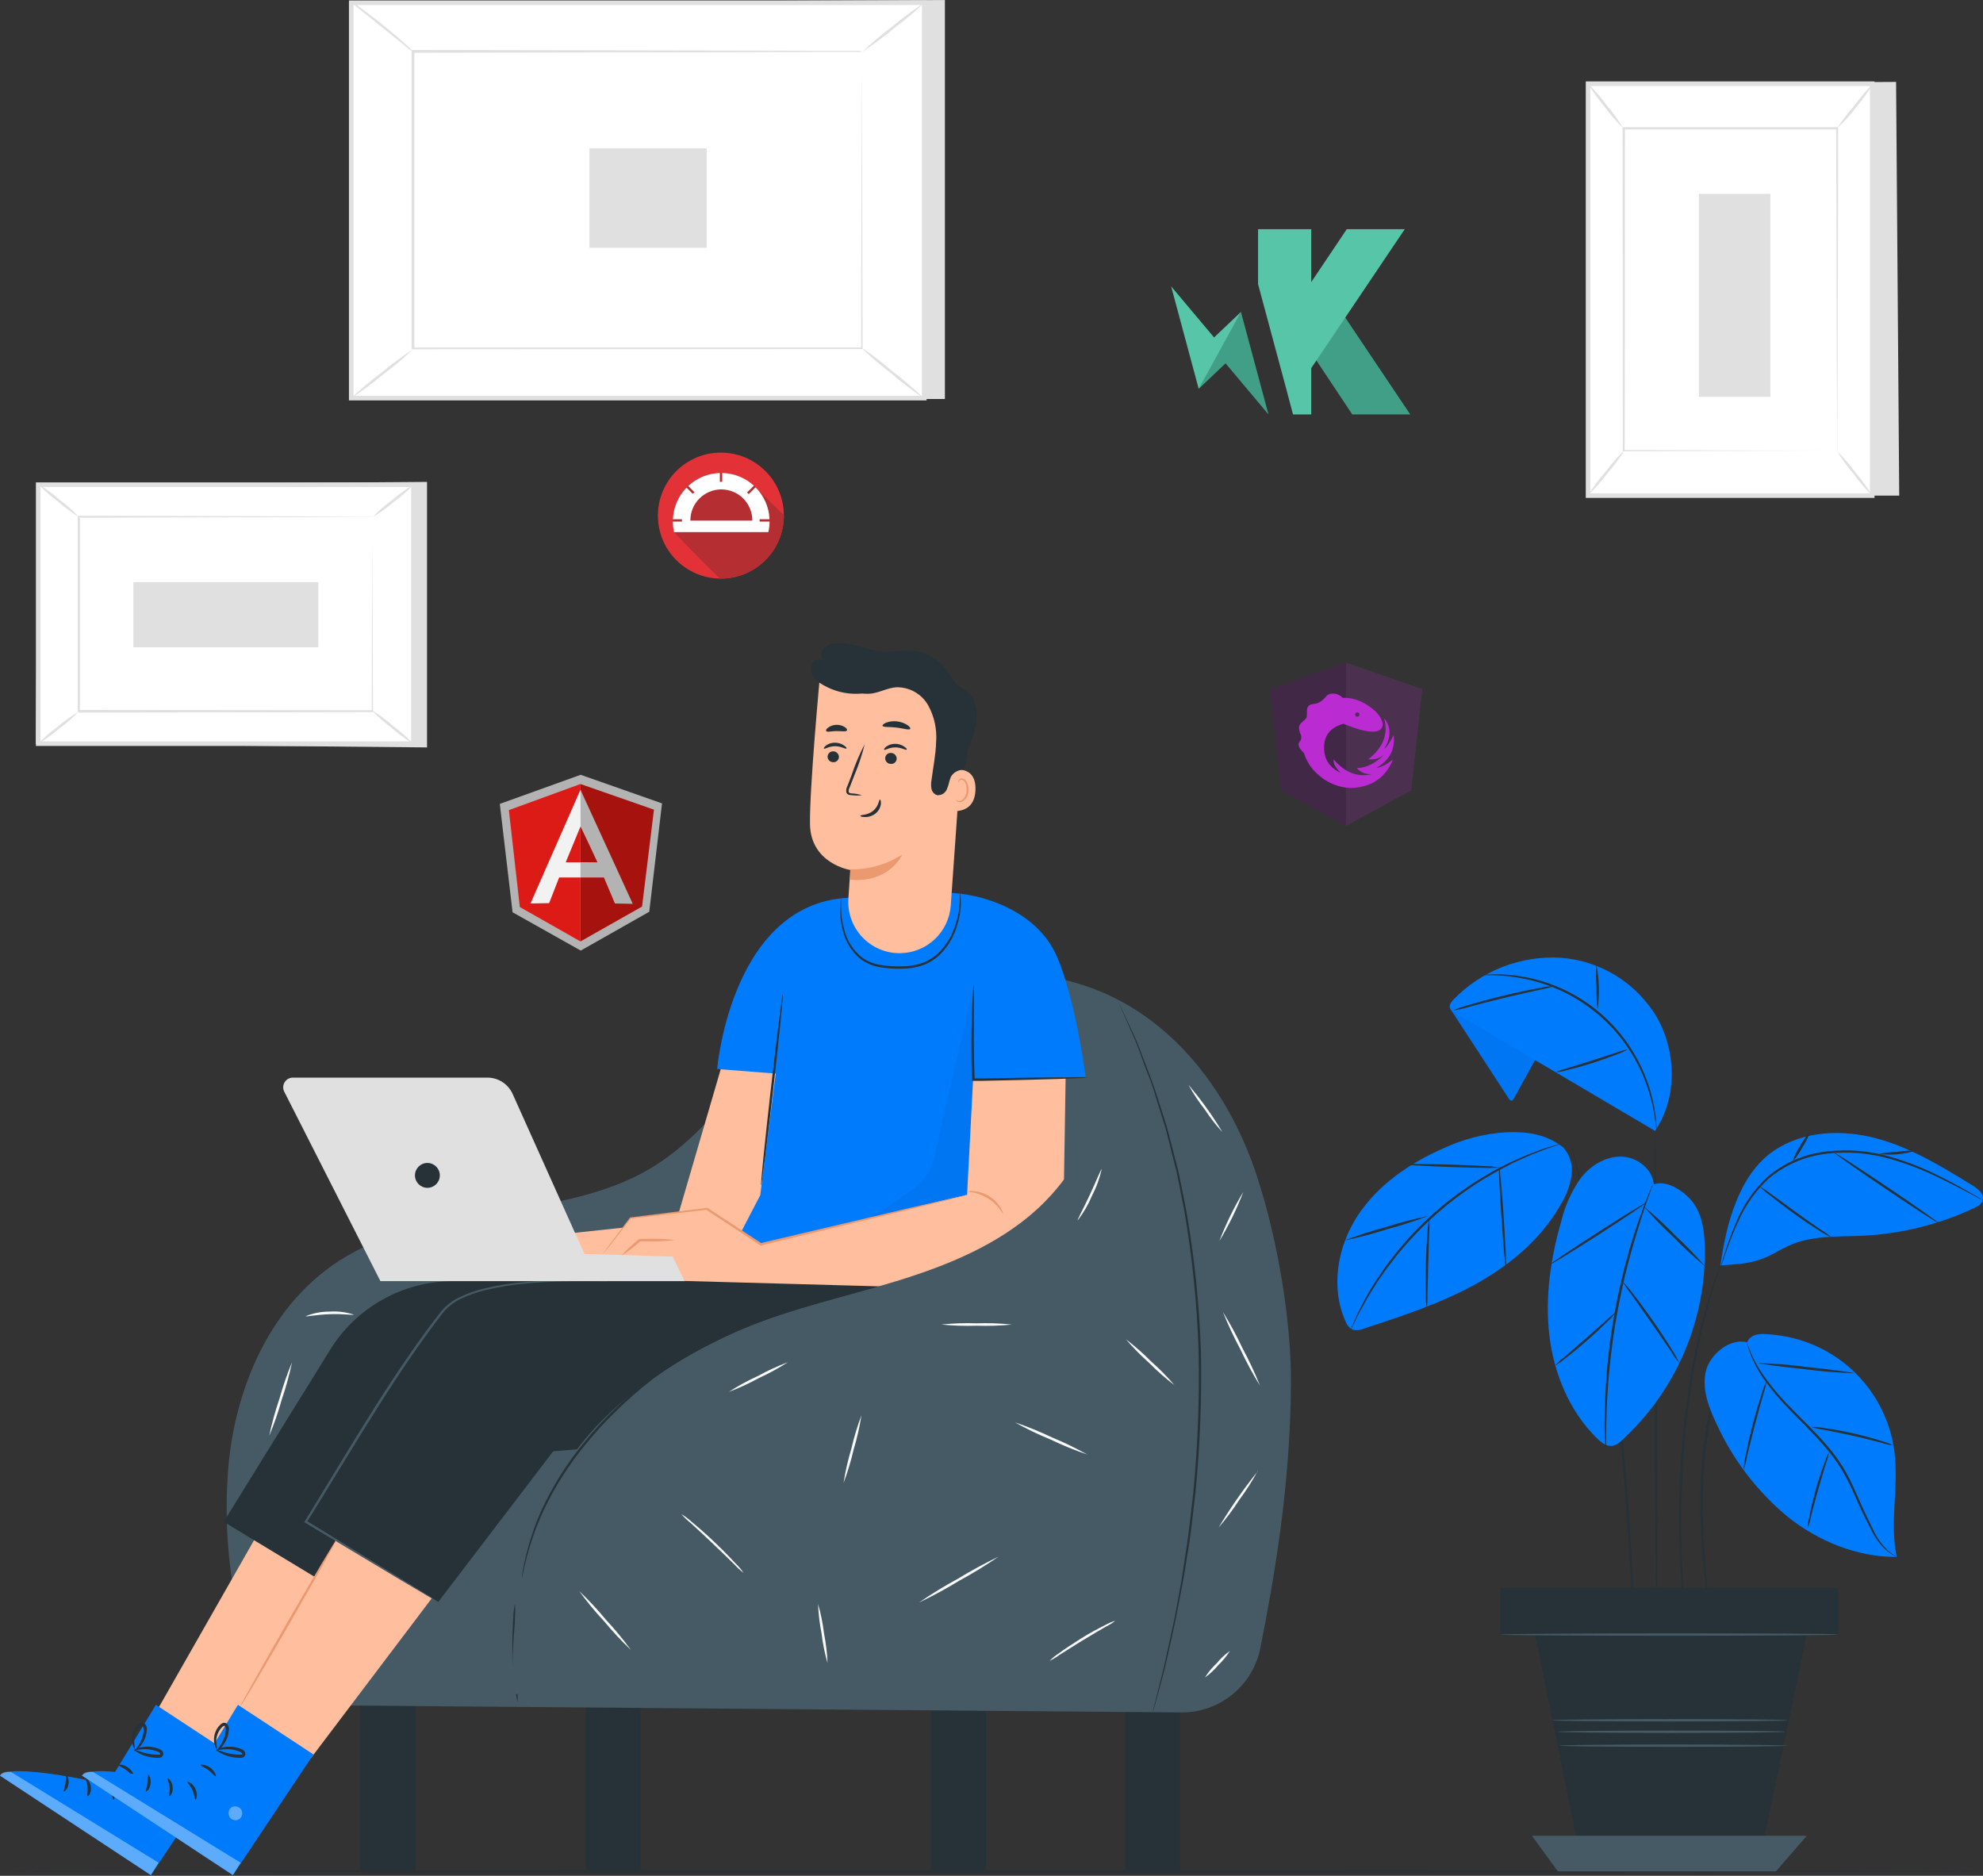 <svg width="425" height="402" viewBox="0 0 425 402" fill="none" xmlns="http://www.w3.org/2000/svg">
<rect x="0" y="0" width="425" height="402" fill="#333333" stroke="none"/>
<path d="M202.514 0V85.505H79.705L75.279 0.593L202.514 0Z" fill="#E0E0E0"/>
<path d="M75.279 0.603V85.327L198.088 85.327V0.603L75.279 0.603Z" fill="white"/>
<path d="M198.582 85.811H74.785V0.099H198.582V85.811ZM75.773 84.823H197.594V1.087H75.773V84.823Z" fill="#E0E0E0"/>
<path d="M184.781 11.124H88.577V74.796H184.781V11.124Z" fill="white"/>
<path d="M184.781 11.124H182.943H177.667L157.85 11.193L88.576 11.312L88.814 11.075C88.814 30.527 88.814 52.083 88.814 74.737L88.557 74.48H184.761L184.563 74.687C184.563 55.294 184.642 39.408 184.672 28.343C184.672 22.811 184.672 18.464 184.721 15.501C184.721 14.038 184.721 12.912 184.721 12.142C184.721 11.371 184.721 10.976 184.721 10.976C184.721 10.976 184.721 11.341 184.721 12.092C184.721 12.843 184.721 13.969 184.721 15.421C184.721 18.385 184.721 22.663 184.771 28.176C184.771 39.27 184.84 55.205 184.879 74.608V74.806H184.672L88.468 74.865H88.211V74.608C88.211 51.955 88.211 30.398 88.211 10.946V10.709H88.448L157.869 10.828L177.628 10.887H182.864H184.198L184.781 11.124Z" fill="#E0E0E0"/>
<path d="M75.279 0.356C76.022 0.748 76.724 1.215 77.374 1.749C78.618 2.667 80.338 3.952 82.175 5.434C84.013 6.915 85.653 8.308 86.799 9.385C87.461 9.904 88.058 10.501 88.577 11.164C87.877 10.72 87.216 10.218 86.601 9.662L81.898 5.868C80.13 4.456 78.539 3.161 77.186 2.075C76.492 1.57 75.853 0.994 75.279 0.356Z" fill="#E0E0E0"/>
<path d="M198.108 0.583C196.057 2.534 193.89 4.358 191.617 6.046C189.45 7.872 187.174 9.565 184.801 11.114C186.853 9.161 189.02 7.334 191.291 5.641C193.46 3.82 195.736 2.131 198.108 0.583Z" fill="#E0E0E0"/>
<path d="M197.99 85.327L184.277 74.233L197.99 85.327Z" fill="white"/>
<path d="M184.277 74.233C186.716 75.877 189.055 77.665 191.282 79.587C193.619 81.371 195.853 83.287 197.97 85.327C195.528 83.687 193.185 81.902 190.956 79.982C188.621 78.196 186.391 76.276 184.277 74.233Z" fill="#E0E0E0"/>
<path d="M75.279 85.317C77.308 83.387 79.453 81.583 81.701 79.913C83.847 78.109 86.1 76.436 88.448 74.904C86.422 76.844 84.274 78.652 82.017 80.318C79.88 82.126 77.629 83.796 75.279 85.317Z" fill="#E0E0E0"/>
<path d="M126.325 31.791V53.111H151.458V31.791H126.325Z" fill="#E0E0E0"/>
<path d="M91.521 103.278V160.182L7.676 159.382L8.19 103.89L91.521 103.278Z" fill="#E0E0E0"/>
<path d="M8.189 103.89L8.189 159.382H88.626V103.89H8.189Z" fill="white"/>
<path d="M89.11 159.866H7.695V103.386H89.11V159.866ZM8.683 158.878H88.122V104.374H8.683V158.878Z" fill="#E0E0E0"/>
<path d="M79.913 110.776H16.903V152.476H79.913V110.776Z" fill="white"/>
<path d="M79.913 110.776H79.597H78.698H75.23L62.239 110.835L16.903 110.954L17.131 110.717C17.131 123.461 17.131 137.578 17.131 152.417L16.874 152.15L79.883 152.209L79.676 152.417C79.676 139.732 79.755 129.339 79.785 122.088C79.785 118.472 79.785 115.636 79.785 113.69C79.785 112.702 79.785 112.001 79.785 111.477C79.785 110.954 79.785 110.707 79.785 110.707C79.785 110.707 79.785 110.944 79.785 111.438C79.785 111.932 79.785 112.673 79.785 113.611C79.785 115.587 79.785 118.363 79.844 121.959C79.844 129.24 79.903 139.683 79.943 152.417V152.614H79.745L16.903 152.723L16.646 152.466C16.646 137.647 16.646 123.51 16.646 110.766V110.529H16.884L62.377 110.647L75.309 110.717H78.728H79.607L79.913 110.776Z" fill="#E0E0E0"/>
<path d="M8.189 103.732C9.794 104.696 11.306 105.807 12.704 107.051C14.212 108.166 15.617 109.412 16.903 110.776C15.294 109.809 13.78 108.695 12.378 107.447C10.871 106.339 9.469 105.096 8.189 103.732Z" fill="#E0E0E0"/>
<path d="M88.617 103.88C87.338 105.227 85.936 106.451 84.428 107.536C83.026 108.752 81.514 109.837 79.913 110.776C81.197 109.437 82.599 108.217 84.102 107.13C85.507 105.915 87.018 104.828 88.617 103.88Z" fill="#E0E0E0"/>
<path d="M88.557 159.382L79.557 152.111L88.557 159.382Z" fill="white"/>
<path d="M79.557 152.111C81.205 153.119 82.762 154.269 84.21 155.549C85.758 156.698 87.203 157.98 88.527 159.382C86.88 158.38 85.326 157.233 83.884 155.954C82.329 154.805 80.881 153.518 79.557 152.111Z" fill="#E0E0E0"/>
<path d="M8.189 159.372C9.457 158.043 10.846 156.836 12.339 155.766C13.727 154.558 15.225 153.483 16.814 152.555C15.541 153.885 14.148 155.095 12.655 156.171C11.27 157.376 9.775 158.448 8.189 159.372Z" fill="#E0E0E0"/>
<path d="M28.58 124.755V138.714H68.225V124.755H28.58Z" fill="#E0E0E0"/>
<path d="M407.044 106.212H344.598L345.477 17.941L406.373 17.555L407.044 106.212Z" fill="#E0E0E0"/>
<path d="M401.255 17.941H340.359V106.212H401.255V17.941Z" fill="white"/>
<path d="M401.749 106.706H339.865V17.447H401.749V106.706ZM340.853 105.718H400.761V18.435H340.853V105.718Z" fill="#E0E0E0"/>
<path d="M393.697 27.504H347.927V96.659H393.697V27.504Z" fill="white"/>
<path d="M393.717 96.649C393.717 96.649 393.717 96.53 393.717 96.313V95.325C393.717 94.445 393.717 93.171 393.717 91.521C393.717 88.192 393.717 83.361 393.648 77.266C393.648 65.075 393.579 47.816 393.529 27.504L393.767 27.741H348.006L348.263 27.484C348.263 53.565 348.263 77.611 348.203 96.639L348.006 96.441L381.289 96.55H390.506H392.927H393.767C393.767 96.55 393.51 96.55 392.966 96.55H390.585L381.417 96.599L348.006 96.708H347.798V96.5C347.798 77.483 347.798 53.437 347.749 27.346V27.257H348.006H393.717H393.954V27.494C393.954 47.875 393.865 65.183 393.836 77.414C393.836 83.49 393.836 88.281 393.776 91.62C393.776 93.24 393.776 94.495 393.776 95.374C393.776 95.779 393.776 96.095 393.776 96.362C393.765 96.459 393.745 96.555 393.717 96.649Z" fill="#E0E0E0"/>
<path d="M401.423 17.941C400.385 19.715 399.185 21.388 397.837 22.94C396.619 24.604 395.228 26.134 393.688 27.504C394.833 25.801 396.084 24.171 397.432 22.623C398.646 20.967 399.98 19.402 401.423 17.941Z" fill="#E0E0E0"/>
<path d="M401.255 106.212C399.81 104.788 398.488 103.244 397.303 101.598C395.972 100.054 394.773 98.402 393.717 96.659C395.159 98.089 396.48 99.635 397.668 101.282C398.999 102.823 400.198 104.472 401.255 106.212Z" fill="#E0E0E0"/>
<path d="M340.369 106.143L348.342 96.263L340.369 106.143Z" fill="white"/>
<path d="M348.322 96.303C347.2 98.095 345.935 99.793 344.538 101.381C343.274 103.08 341.874 104.672 340.35 106.143C341.472 104.351 342.737 102.652 344.133 101.065C345.4 99.368 346.801 97.776 348.322 96.303Z" fill="#E0E0E0"/>
<path d="M340.369 17.941C341.814 19.35 343.136 20.88 344.321 22.515C345.643 24.054 346.826 25.707 347.858 27.454C346.412 26.045 345.09 24.515 343.906 22.88C342.584 21.341 341.4 19.688 340.369 17.941Z" fill="#E0E0E0"/>
<path d="M379.431 41.542H364.108V85.05H379.431V41.542Z" fill="#E0E0E0"/>
<path d="M424.343 401.048C424.343 401.186 329.69 401.305 212.927 401.305C96.165 401.305 1.512 401.186 1.512 401.048C1.512 400.909 96.145 400.791 212.927 400.791C329.71 400.791 424.343 400.909 424.343 401.048Z" fill="#263238"/>
<path d="M89.002 363.111H77.246V401.048H89.002V363.111Z" fill="#263238"/>
<path d="M211.317 363.111H199.561V401.048H211.317V363.111Z" fill="#263238"/>
<path d="M137.331 363.111H125.575V401.048H137.331V363.111Z" fill="#263238"/>
<path d="M252.889 363.111H241.133V401.048H252.889V363.111Z" fill="#263238"/>
<path d="M253.165 366.994C257.161 367.028 261.044 365.664 264.141 363.138C267.239 360.613 269.356 357.084 270.128 353.163C272.943 338.868 276.569 318.872 276.678 296.427C276.747 282.655 273.714 265.218 269.406 252.128C263.192 233.002 249.875 216.148 230.532 210.635C205.419 203.473 196.32 206.219 178.508 215.575C159.134 225.731 153.889 244.788 133.725 253.274C114.144 261.503 90.533 258.698 72.681 270.207C56.973 280.333 49.317 299.786 48.694 318.467C48.23 328.39 49.195 338.328 51.559 347.976C52.724 352.934 55.52 357.357 59.499 360.535C63.478 363.713 68.409 365.462 73.501 365.502L253.165 366.994Z" fill="#455A64"/>
<path d="M102.932 305.555L48.991 376.883L30.151 372.714L73.62 296.446L102.932 305.555Z" fill="#FFBE9D"/>
<path d="M49.594 375.994L32.335 401.868L0 380.548C2.223 377.585 23.038 382.415 23.038 382.415L33.422 365.364L49.594 375.994Z" fill="#007BFC"/>
<g opacity="0.6">
<path opacity="0.6" d="M33.965 387.602C34.213 387.901 34.342 388.281 34.327 388.669C34.312 389.057 34.155 389.427 33.886 389.706C33.596 389.967 33.217 390.106 32.827 390.095C32.437 390.084 32.067 389.923 31.792 389.647C31.527 389.329 31.391 388.925 31.409 388.512C31.427 388.099 31.599 387.707 31.89 387.414C32.221 387.177 32.63 387.076 33.034 387.133C33.437 387.191 33.802 387.401 34.054 387.721" fill="white"/>
</g>
<g opacity="0.6">
<path opacity="0.6" d="M32.335 401.868L33.975 399.19L2.361 379.748C2.361 379.748 0.504 379.432 0 380.548L32.335 401.868Z" fill="white"/>
</g>
<path d="M22.623 381.922C22.524 382.08 23.265 382.672 23.71 383.7C24.154 384.727 24.125 385.676 24.313 385.676C24.5 385.676 24.866 384.638 24.313 383.413C23.759 382.188 22.683 381.734 22.623 381.922Z" fill="#263238"/>
<path d="M18.306 381.072C18.167 381.2 18.681 381.922 18.77 382.939C18.859 383.957 18.563 384.767 18.77 384.915C18.977 385.063 19.62 384.184 19.481 382.939C19.343 381.694 18.414 380.934 18.306 381.072Z" fill="#263238"/>
<path d="M13.702 383.897C13.831 384.026 14.572 383.384 14.69 382.248C14.809 381.111 14.344 380.272 14.196 380.37C14.048 380.469 14.196 381.23 14.038 382.149C13.88 383.068 13.564 383.739 13.702 383.897Z" fill="#263238"/>
<path d="M25.419 378.276C25.419 378.464 26.259 378.731 27.108 379.373C27.958 380.015 28.472 380.766 28.649 380.687C28.827 380.608 28.521 379.6 27.503 378.849C26.486 378.098 25.429 378.108 25.419 378.276Z" fill="#263238"/>
<path d="M28.719 374.947C28.719 375.016 29.233 375.52 30.349 376.014C31.001 376.293 31.684 376.492 32.384 376.606C32.799 376.677 33.218 376.717 33.639 376.725C33.887 376.742 34.137 376.722 34.38 376.666C34.556 376.622 34.714 376.52 34.826 376.377C34.939 376.234 35.001 376.058 35.002 375.875C35 375.712 34.958 375.551 34.878 375.408C34.799 375.265 34.685 375.144 34.547 375.055C34.341 374.922 34.119 374.816 33.886 374.739C33.484 374.598 33.071 374.492 32.651 374.423C31.944 374.309 31.224 374.309 30.517 374.423C29.302 374.621 28.66 375.036 28.699 375.105C28.738 375.174 29.42 374.957 30.566 374.878C31.228 374.846 31.891 374.892 32.542 375.016C32.924 375.1 33.3 375.209 33.668 375.342C34.063 375.48 34.36 375.668 34.35 375.885C34.34 376.103 34.35 375.984 34.192 376.043C34.011 376.066 33.829 376.066 33.648 376.043C33.255 376.043 32.862 376.017 32.473 375.964C31.802 375.884 31.14 375.738 30.497 375.53C29.916 375.301 29.322 375.106 28.719 374.947Z" fill="#263238"/>
<path d="M28.778 375.312C28.778 375.372 29.5 375.016 30.231 374.028C30.673 373.454 31.008 372.805 31.218 372.111C31.346 371.704 31.425 371.283 31.456 370.857C31.511 370.585 31.495 370.304 31.408 370.04C31.322 369.777 31.168 369.541 30.962 369.355C30.815 369.259 30.643 369.207 30.468 369.207C30.292 369.207 30.12 369.259 29.974 369.355C29.763 369.488 29.573 369.651 29.411 369.839C29.118 370.164 28.875 370.53 28.689 370.926C28.382 371.594 28.243 372.326 28.284 373.06C28.363 374.315 28.897 374.937 28.946 374.888C28.839 374.28 28.773 373.666 28.749 373.05C28.774 372.402 28.943 371.768 29.243 371.193C29.412 370.857 29.628 370.548 29.885 370.274C30.161 369.968 30.478 369.78 30.576 369.898C30.675 370.017 30.843 370.442 30.794 370.798C30.771 371.184 30.712 371.568 30.616 371.943C30.453 372.582 30.201 373.194 29.865 373.761C29.262 374.749 28.709 375.233 28.778 375.312Z" fill="#263238"/>
<path d="M146.243 274.564H97.153C91.867 274.564 86.668 275.914 82.05 278.487C77.432 281.059 73.547 284.769 70.765 289.264L47.944 326.143L76.337 343.323L99.8 312.559L126.474 310.376L183.833 274.564H146.243Z" fill="#263238"/>
<path d="M120.507 305.555L66.566 376.883L47.736 372.714L91.195 296.446L120.507 305.555Z" fill="#FFBE9D"/>
<path d="M67.179 375.994L49.92 401.868L17.575 380.548C19.808 377.585 40.623 382.415 40.623 382.415L50.997 365.364L67.179 375.994Z" fill="#007BFC"/>
<g opacity="0.6">
<path opacity="0.6" d="M51.54 387.602C51.79 387.9 51.92 388.281 51.906 388.669C51.891 389.058 51.733 389.428 51.461 389.706C51.171 389.967 50.792 390.106 50.402 390.095C50.012 390.084 49.642 389.923 49.367 389.647C49.102 389.329 48.966 388.925 48.984 388.512C49.002 388.099 49.174 387.707 49.466 387.414C49.796 387.177 50.206 387.076 50.609 387.133C51.012 387.191 51.377 387.401 51.629 387.721" fill="white"/>
</g>
<g opacity="0.6">
<path opacity="0.6" d="M49.92 401.868L51.56 399.19L19.946 379.748C19.946 379.748 18.089 379.432 17.585 380.548L49.92 401.868Z" fill="white"/>
</g>
<path d="M40.198 381.922C40.099 382.08 40.85 382.672 41.285 383.7C41.72 384.727 41.71 385.676 41.898 385.676C42.085 385.676 42.441 384.638 41.898 383.413C41.354 382.188 40.267 381.734 40.198 381.922Z" fill="#263238"/>
<path d="M35.891 381.072C35.753 381.2 36.257 381.922 36.355 382.939C36.454 383.957 36.138 384.767 36.296 384.915C36.454 385.063 37.146 384.184 37.007 382.939C36.869 381.694 35.99 380.934 35.891 381.072Z" fill="#263238"/>
<path d="M31.287 383.897C31.406 384.026 32.147 383.384 32.275 382.248C32.404 381.111 31.92 380.272 31.771 380.37C31.623 380.469 31.771 381.23 31.623 382.149C31.475 383.068 31.149 383.739 31.287 383.897Z" fill="#263238"/>
<path d="M43.004 378.276C43.004 378.464 43.834 378.731 44.693 379.373C45.553 380.015 46.057 380.766 46.224 380.687C46.392 380.608 46.096 379.6 45.088 378.849C44.081 378.098 43.004 378.108 43.004 378.276Z" fill="#263238"/>
<path d="M46.294 374.947C46.294 375.016 46.818 375.52 47.924 376.014C48.576 376.293 49.259 376.492 49.959 376.606C50.374 376.677 50.793 376.717 51.214 376.725C51.462 376.742 51.712 376.722 51.955 376.666C52.132 376.623 52.291 376.522 52.404 376.379C52.516 376.235 52.578 376.058 52.577 375.875C52.572 375.714 52.529 375.555 52.452 375.413C52.375 375.27 52.266 375.148 52.133 375.055C51.922 374.924 51.697 374.818 51.461 374.739C51.062 374.599 50.652 374.494 50.236 374.423C49.526 374.309 48.802 374.309 48.092 374.423C46.887 374.621 46.235 375.036 46.274 375.105C46.314 375.174 47.005 374.957 48.141 374.878C48.803 374.846 49.466 374.892 50.117 375.016C50.496 375.099 50.87 375.207 51.233 375.342C51.629 375.48 51.925 375.668 51.915 375.885C51.905 376.103 51.915 375.984 51.757 376.043C51.577 376.066 51.394 376.066 51.214 376.043C50.821 376.043 50.428 376.016 50.038 375.964C49.367 375.886 48.705 375.74 48.062 375.53C47.485 375.3 46.894 375.106 46.294 374.947Z" fill="#263238"/>
<path d="M46.354 375.312C46.354 375.372 47.085 375.016 47.816 374.028C48.251 373.449 48.585 372.801 48.804 372.111C48.921 371.701 49.001 371.281 49.041 370.857C49.093 370.585 49.076 370.305 48.989 370.042C48.903 369.779 48.751 369.542 48.547 369.355C48.399 369.261 48.228 369.211 48.053 369.211C47.878 369.211 47.706 369.261 47.559 369.355C47.351 369.488 47.165 369.651 47.006 369.839C46.707 370.159 46.463 370.526 46.284 370.926C45.97 371.591 45.827 372.325 45.87 373.06C45.949 374.315 46.482 374.937 46.531 374.888C46.43 374.279 46.364 373.666 46.334 373.05C46.364 372.403 46.533 371.77 46.828 371.193C47.001 370.86 47.217 370.551 47.47 370.274C47.747 369.968 48.063 369.78 48.171 369.898C48.268 370.025 48.337 370.17 48.375 370.325C48.412 370.48 48.417 370.641 48.389 370.798C48.306 371.851 47.967 372.869 47.401 373.761C46.848 374.749 46.284 375.233 46.354 375.312Z" fill="#263238"/>
<path d="M163.818 274.564H113.029C108.262 274.564 103.575 275.783 99.412 278.103C95.249 280.423 91.747 283.769 89.24 287.822L65.529 326.143L93.922 343.323L119.282 310.08L144.099 310.376L199.304 275.907L163.818 274.564Z" fill="#263238"/>
<path d="M93.902 343.323C93.715 343.241 93.533 343.145 93.359 343.037L91.818 342.138L85.989 338.69L65.391 326.341L65.193 326.222L65.322 326.025C69.827 318.734 74.905 310.149 80.566 301.198C85.169 293.927 89.793 287.13 94.396 281.242C95.553 279.785 97.049 278.632 98.753 277.883C100.319 277.152 101.954 276.58 103.633 276.174C106.633 275.453 109.686 274.97 112.762 274.732C117.208 274.382 121.67 274.273 126.129 274.406C127.699 274.406 128.924 274.505 129.754 274.554L130.742 274.613H131.058H129.794L126.158 274.564C123.017 274.564 118.442 274.564 112.841 275.058C109.787 275.315 106.757 275.814 103.782 276.55C102.131 276.952 100.526 277.521 98.99 278.249C97.355 278.974 95.921 280.086 94.811 281.489C90.257 287.417 85.653 294.164 81.059 301.435C75.399 310.376 70.311 318.941 65.766 326.222L65.687 325.906L86.127 338.453L91.887 342.009L93.399 342.997C93.579 343.086 93.748 343.195 93.902 343.323Z" fill="#455A64"/>
<path d="M72.119 329.957C72.237 330.036 67.732 338.077 62.062 347.917C56.391 357.757 51.669 365.7 51.55 365.621C51.432 365.542 55.927 357.51 61.607 347.66C67.288 337.811 72 329.888 72.119 329.957Z" fill="#EB996E"/>
<path d="M239.414 214.162C239.485 214.276 239.548 214.395 239.602 214.518L240.115 215.595C240.56 216.583 241.202 217.946 242.032 219.724C242.437 220.623 242.901 221.631 243.405 222.688C243.909 223.745 244.324 225.029 244.838 226.333C245.351 227.637 245.885 229.05 246.458 230.532C247.031 232.014 247.574 233.624 248.108 235.304C248.641 236.983 249.204 238.761 249.797 240.599C250.103 241.518 250.35 242.476 250.597 243.444C250.844 244.412 251.101 245.42 251.358 246.408L252.148 249.48C252.287 250.004 252.415 250.528 252.553 251.061C252.692 251.595 252.771 252.138 252.889 252.681C253.324 254.855 253.772 257.091 254.233 259.389C255.996 269.406 257.049 279.534 257.384 289.699C257.588 299.853 257.189 310.01 256.189 320.117C255.626 324.76 255.201 329.186 254.46 333.296C254.124 335.351 253.848 337.337 253.472 339.223C253.097 341.11 252.761 342.948 252.425 344.687C251.793 348.164 251.022 351.276 250.449 354.013L249.57 357.826C249.254 358.992 248.977 360.059 248.72 361.017C248.207 362.904 247.811 364.376 247.535 365.413L247.209 366.549C247.176 366.681 247.133 366.81 247.08 366.935C247.095 366.801 247.122 366.669 247.159 366.54C247.225 366.25 247.314 365.864 247.426 365.384C247.683 364.396 248.058 362.864 248.523 360.968C248.77 359.98 249.036 358.933 249.333 357.777C249.629 356.621 249.866 355.317 250.173 353.953C250.765 351.207 251.516 348.095 252.148 344.618C252.465 342.879 252.81 341.051 253.136 339.164C253.462 337.277 253.739 335.272 254.055 333.237C254.747 329.137 255.181 324.721 255.735 320.077C256.706 309.989 257.092 299.852 256.89 289.719C256.571 279.593 255.548 269.501 253.828 259.518C253.383 257.226 252.939 254.993 252.514 252.82L252.188 251.209C252.059 250.676 251.921 250.152 251.793 249.639L251.012 246.566C250.765 245.578 250.508 244.59 250.261 243.602C250.014 242.614 249.787 241.626 249.481 240.767L247.831 235.472C247.308 233.782 246.843 232.172 246.221 230.7C245.598 229.228 245.134 227.805 244.64 226.491C244.146 225.178 243.721 223.933 243.247 222.836L241.914 219.823C241.133 218.035 240.521 216.632 240.086 215.654C239.888 215.19 239.74 214.834 239.622 214.567C239.537 214.441 239.467 214.305 239.414 214.162Z" fill="#263238"/>
<path d="M110.361 343.709C110.435 344.741 110.435 345.778 110.361 346.811C110.361 348.727 110.282 351.375 110.361 354.289C110.44 357.204 110.628 359.841 110.786 361.758C110.919 362.783 110.985 363.816 110.984 364.85C110.696 363.851 110.511 362.825 110.43 361.788C109.796 356.818 109.653 351.798 110.006 346.801C110.02 345.761 110.139 344.725 110.361 343.709Z" fill="#263238"/>
<path d="M154.956 227.47L144.899 261.879L107.684 265.87V272.479L162.375 273.24L169.824 228.428L154.956 227.47Z" fill="#FFBE9D"/>
<path d="M226.482 204.905C222.086 194.819 209.687 191.361 203.048 191.341C193.831 191.341 194.661 190.758 185.602 192.388H184.406C156.873 191.272 153.702 229.1 153.702 229.1L166.258 230.088L162.939 256.149L153.326 274.593L206.21 274.505L209.174 231.441L232.686 230.769C232.686 230.769 230.542 214.231 226.482 204.905Z" fill="#007BFC"/>
<path d="M167.779 213.085C167.917 213.085 166.989 222.283 165.705 233.595C164.42 244.906 163.254 254.064 163.116 254.055C162.978 254.045 163.907 244.847 165.191 233.535C166.475 222.224 167.641 213.066 167.779 213.085Z" fill="#263238"/>
<path d="M205.784 191.252C205.83 191.403 205.853 191.559 205.853 191.717C205.853 192.033 205.913 192.487 205.923 193.07C205.957 194.744 205.72 196.412 205.221 198.01C204.586 200.427 203.337 202.639 201.595 204.431C200.548 205.489 199.284 206.308 197.891 206.832C196.39 207.345 194.814 207.605 193.228 207.602C191.656 207.646 190.084 207.534 188.535 207.266C187.062 207.023 185.667 206.434 184.465 205.547C182.513 203.956 181.156 201.753 180.612 199.294C180.19 197.683 180.01 196.018 180.078 194.354C180.078 193.771 180.148 193.317 180.177 193.011C180.183 192.853 180.209 192.697 180.256 192.546C180.256 192.546 180.256 193.198 180.256 194.364C180.27 196.004 180.499 197.635 180.938 199.215C181.508 201.571 182.842 203.673 184.732 205.192C185.88 206.021 187.206 206.569 188.604 206.792C190.122 207.04 191.66 207.145 193.198 207.108C194.726 207.113 196.245 206.866 197.693 206.377C199.023 205.884 200.232 205.113 201.24 204.115C202.95 202.389 204.194 200.258 204.856 197.921C205.373 196.364 205.656 194.739 205.695 193.1C205.755 191.884 205.745 191.252 205.784 191.252Z" fill="#263238"/>
<g opacity="0.2">
<path opacity="0.2" d="M208.205 213.085C205.943 223.864 203.008 234.948 200.746 245.687C200.272 247.979 199.758 250.35 198.355 252.227C197.433 253.364 196.351 254.362 195.145 255.191C190.699 258.52 186.006 261.652 180.79 263.548C188.335 262.914 195.81 261.614 203.127 259.666C203.738 259.629 204.337 259.473 204.887 259.204C205.438 258.936 205.93 258.562 206.336 258.103C206.742 257.644 207.053 257.109 207.252 256.53C207.45 255.951 207.532 255.338 207.494 254.726C209.114 240.895 208.649 226.956 208.205 213.046" fill="black"/>
</g>
<path d="M135.128 261.059L151.528 259.083L163.077 266.66L207.266 256.07L208.551 231.421L228.388 230.927L227.924 259.864C227.877 262.077 227.392 264.259 226.498 266.284C225.605 268.31 224.319 270.139 222.716 271.665C221.113 273.192 219.224 274.387 217.157 275.181C215.091 275.975 212.888 276.353 210.675 276.293L145.956 274.505L143.209 268.992L129.329 268.587L135.128 261.059Z" fill="#FFBE9D"/>
<path d="M207.266 256.07C206.994 256.18 206.713 256.266 206.427 256.327L204.026 256.949L195.135 259.162L165.833 266.255L163.106 266.917H162.997L162.909 266.858L151.37 259.261H151.528L135.118 261.158L135.227 261.098L130.929 266.66L129.764 268.103C129.636 268.276 129.494 268.438 129.339 268.587C129.439 268.398 129.558 268.219 129.695 268.053L130.791 266.552L135.01 260.96V260.911H135.079L151.468 258.866H151.547H151.626L163.185 266.433H162.988L165.714 265.781L195.046 258.866L203.937 256.821L206.367 256.287C206.662 256.195 206.962 256.122 207.266 256.07Z" fill="#EB996E"/>
<path d="M144.642 265.761C142.531 266.016 140.404 266.101 138.28 266.018H137.114L137.272 265.959C135.994 267.141 134.612 268.206 133.143 269.14C134.305 267.843 135.577 266.65 136.946 265.574L137.015 265.514H138.28C140.404 265.422 142.532 265.505 144.642 265.761Z" fill="#EB996E"/>
<path d="M214.982 260.199C214.201 258.834 213.095 257.681 211.764 256.842C210.432 256.003 208.915 255.504 207.346 255.388C207.801 255.222 208.293 255.184 208.768 255.28C209.931 255.39 211.051 255.772 212.038 256.396C213.028 257.021 213.859 257.866 214.469 258.866C214.903 259.636 215.042 260.18 214.982 260.199Z" fill="#EB996E"/>
<path d="M233.09 230.927C232.505 231.019 231.914 231.065 231.322 231.066L226.491 231.243C222.421 231.372 216.78 231.51 210.556 231.639H208.58H208.333V231.392C208.106 225.612 208.205 220.475 208.333 216.78C208.392 214.933 208.462 213.451 208.531 212.423C208.537 211.894 208.583 211.365 208.669 210.843C208.732 211.37 208.749 211.903 208.718 212.433C208.718 213.54 208.718 215.002 208.718 216.79C208.718 220.475 208.659 225.612 208.886 231.362L208.629 231.125H210.605C216.829 231.006 222.46 230.917 226.55 230.888H231.381C231.951 230.86 232.522 230.873 233.09 230.927Z" fill="#263238"/>
<path d="M251.703 296.851C249.801 295.408 248.005 293.83 246.329 292.129C244.54 290.548 242.863 288.845 241.311 287.031C243.215 288.472 245.011 290.05 246.685 291.754C248.477 293.331 250.154 295.035 251.703 296.851Z" fill="#FAFAFA"/>
<path d="M239.038 347.344C238.401 347.845 237.712 348.275 236.983 348.628C235.699 349.379 233.92 350.407 231.974 351.592C230.028 352.778 228.309 353.894 227.035 354.694C226.384 355.174 225.689 355.59 224.96 355.939C225.519 355.353 226.145 354.835 226.827 354.398C228.032 353.509 229.791 352.343 231.688 351.148C233.585 349.952 235.452 348.974 236.795 348.312C237.503 347.904 238.256 347.58 239.038 347.344Z" fill="#FAFAFA"/>
<path d="M261.988 242.624C260.567 241.091 259.282 239.439 258.145 237.685C256.857 236.047 255.707 234.306 254.707 232.478C257.409 235.654 259.844 239.048 261.988 242.624Z" fill="#FAFAFA"/>
<path d="M266.424 255.556C265.036 259.173 263.334 262.66 261.336 265.979C262.714 262.363 264.407 258.876 266.394 255.556H266.424Z" fill="#FAFAFA"/>
<path d="M270.04 296.96C268.492 294.451 267.09 291.855 265.841 289.185C264.444 286.587 263.194 283.912 262.097 281.173C263.649 283.679 265.051 286.276 266.295 288.948C267.7 291.543 268.95 294.218 270.04 296.96Z" fill="#FAFAFA"/>
<path d="M269.555 315.247C268.384 317.401 267.064 319.471 265.604 321.441C264.267 323.517 262.788 325.497 261.178 327.368C263.701 323.148 266.514 319.108 269.595 315.276L269.555 315.247Z" fill="#FAFAFA"/>
<path d="M263.598 353.815C262.898 354.926 262.062 355.945 261.108 356.848C260.272 357.857 259.309 358.753 258.243 359.515C258.934 358.401 259.771 357.384 260.733 356.492C261.565 355.477 262.528 354.577 263.598 353.815Z" fill="#FAFAFA"/>
<path d="M57.704 307.699C58.268 305.005 59.001 302.349 59.897 299.746C60.632 297.09 61.532 294.484 62.594 291.941C62.023 294.645 61.288 297.31 60.391 299.924C59.66 302.569 58.762 305.166 57.704 307.699Z" fill="#FAFAFA"/>
<path d="M75.824 281.746C75.824 281.894 73.502 281.548 70.657 281.647C67.812 281.746 65.549 282.23 65.51 282.082C67.136 281.415 68.879 281.079 70.637 281.094C72.392 280.967 74.155 281.188 75.824 281.746Z" fill="#FAFAFA"/>
<path d="M206.259 158.769L203.769 194.058C203.574 196.833 202.334 199.432 200.299 201.329C198.264 203.227 195.586 204.282 192.803 204.283C191.297 204.284 189.807 203.975 188.426 203.376C187.044 202.777 185.8 201.901 184.771 200.801C183.742 199.702 182.95 198.403 182.443 196.984C181.937 195.566 181.727 194.059 181.828 192.556C182.045 189.197 182.242 186.451 182.242 186.451C182.242 186.451 173.707 185.127 173.598 176.572C173.499 168.955 175.574 146.4 176.028 141.629H191.44C193.549 141.753 195.611 142.298 197.505 143.233C199.399 144.168 201.087 145.472 202.468 147.07C203.85 148.668 204.897 150.527 205.548 152.536C206.199 154.545 206.441 156.665 206.259 158.769Z" fill="#FFBE9D"/>
<path d="M182.233 186.313C186.176 186.383 190.052 185.279 193.367 183.141C193.367 183.141 190.729 189.286 182.213 188.526L182.233 186.313Z" fill="#EB996E"/>
<path d="M177.362 162.128C177.36 162.445 177.481 162.751 177.701 162.98C177.92 163.209 178.221 163.343 178.538 163.353C178.693 163.365 178.849 163.346 178.997 163.298C179.145 163.249 179.282 163.171 179.4 163.069C179.517 162.967 179.613 162.843 179.683 162.703C179.752 162.564 179.793 162.412 179.803 162.257C179.805 161.938 179.684 161.632 179.465 161.401C179.245 161.171 178.945 161.035 178.627 161.022C178.471 161.011 178.315 161.031 178.167 161.081C178.019 161.131 177.882 161.209 177.765 161.312C177.647 161.415 177.551 161.54 177.482 161.68C177.413 161.82 177.372 161.972 177.362 162.128Z" fill="#263238"/>
<path d="M176.592 160.449C176.74 160.607 177.669 159.925 178.973 159.925C180.277 159.925 181.255 160.587 181.393 160.429C181.531 160.271 181.304 160.063 180.889 159.757C180.307 159.362 179.617 159.155 178.913 159.164C178.233 159.164 177.569 159.379 177.017 159.777C176.651 160.093 176.513 160.38 176.592 160.449Z" fill="#263238"/>
<path d="M189.711 162.484C189.706 162.802 189.826 163.109 190.047 163.339C190.267 163.568 190.569 163.701 190.887 163.709C191.046 163.728 191.207 163.714 191.36 163.668C191.513 163.622 191.655 163.544 191.777 163.44C191.899 163.336 191.997 163.208 192.067 163.064C192.136 162.919 192.175 162.762 192.181 162.602C192.184 162.284 192.063 161.977 191.843 161.747C191.624 161.516 191.323 161.38 191.005 161.368C190.846 161.35 190.684 161.365 190.531 161.413C190.378 161.46 190.236 161.539 190.115 161.643C189.993 161.748 189.895 161.877 189.825 162.022C189.756 162.166 189.717 162.324 189.711 162.484Z" fill="#263238"/>
<path d="M189.484 160.696C189.642 160.854 190.561 160.172 191.875 160.172C193.189 160.172 194.147 160.834 194.295 160.666C194.443 160.498 194.206 160.31 193.791 160.004C193.211 159.604 192.52 159.397 191.815 159.411C191.134 159.407 190.469 159.622 189.919 160.024C189.553 160.33 189.415 160.627 189.484 160.696Z" fill="#263238"/>
<path d="M184.722 170.427C184.034 170.206 183.32 170.077 182.598 170.041C182.262 170.041 181.946 169.943 181.887 169.706C181.858 169.361 181.937 169.015 182.114 168.718C182.42 167.908 182.756 167.058 183.102 166.169C184.02 164.006 184.763 161.772 185.325 159.49C184.233 161.573 183.311 163.74 182.569 165.971C182.233 166.87 181.917 167.72 181.581 168.54C181.372 168.944 181.309 169.408 181.403 169.854C181.451 169.972 181.526 170.077 181.622 170.161C181.718 170.245 181.833 170.306 181.956 170.338C182.143 170.39 182.335 170.417 182.529 170.417C183.257 170.514 183.994 170.517 184.722 170.427Z" fill="#263238"/>
<path d="M188.584 171.336C188.377 171.336 188.367 172.748 187.152 173.756C185.937 174.764 184.415 174.606 184.405 174.813C184.396 175.021 184.741 175.09 185.393 175.1C186.227 175.117 187.04 174.837 187.685 174.309C188.304 173.799 188.704 173.071 188.802 172.274C188.841 171.681 188.683 171.326 188.584 171.336Z" fill="#263238"/>
<path d="M189.148 155.549C189.277 155.904 190.591 155.736 192.112 155.924C193.633 156.112 194.898 156.527 195.076 156.211C195.175 156.052 194.957 155.717 194.453 155.371C193.782 154.951 193.025 154.687 192.239 154.6C191.452 154.513 190.656 154.604 189.909 154.867C189.375 155.104 189.099 155.381 189.148 155.549Z" fill="#263238"/>
<path d="M177.075 156.675C177.302 156.981 178.201 156.675 179.288 156.675C180.375 156.675 181.264 156.872 181.511 156.566C181.61 156.408 181.511 156.112 181.057 155.825C180.518 155.483 179.887 155.314 179.249 155.341C178.61 155.351 177.992 155.562 177.48 155.944C177.095 156.201 176.967 156.507 177.075 156.675Z" fill="#263238"/>
<path d="M203.384 165.181C203.532 165.122 209.252 163.442 209.064 169.281C208.877 175.119 203.048 173.736 203.048 173.568C203.048 173.4 203.384 165.181 203.384 165.181Z" fill="#FFBE9D"/>
<path d="M204.906 171.405C204.906 171.405 205.005 171.484 205.172 171.563C205.29 171.621 205.417 171.655 205.548 171.664C205.678 171.672 205.809 171.655 205.933 171.612C206.317 171.384 206.633 171.058 206.85 170.667C207.067 170.277 207.177 169.836 207.168 169.389C207.205 168.887 207.124 168.383 206.931 167.917C206.882 167.734 206.789 167.565 206.66 167.425C206.531 167.286 206.369 167.18 206.19 167.117C206.075 167.083 205.952 167.09 205.842 167.137C205.732 167.184 205.642 167.268 205.587 167.374C205.499 167.532 205.587 167.651 205.498 167.661C205.41 167.67 205.38 167.562 205.439 167.325C205.472 167.178 205.556 167.048 205.676 166.959C205.841 166.846 206.042 166.8 206.239 166.831C206.478 166.885 206.699 167 206.88 167.165C207.062 167.329 207.199 167.537 207.277 167.769C207.509 168.283 207.611 168.847 207.573 169.409C207.587 169.931 207.446 170.444 207.169 170.886C206.891 171.327 206.488 171.676 206.012 171.889C205.853 171.926 205.688 171.929 205.527 171.896C205.367 171.864 205.216 171.797 205.084 171.701C204.916 171.553 204.886 171.415 204.906 171.405Z" fill="#EB996E"/>
<path d="M206.634 164.983C206.078 164.946 205.523 165.06 205.027 165.314C204.531 165.568 204.113 165.953 203.819 166.426C203.443 167.256 203.354 168.204 202.979 169.034C202.829 169.468 202.539 169.839 202.154 170.09C201.769 170.34 201.312 170.455 200.855 170.417C200.553 170.321 200.281 170.148 200.068 169.914C199.855 169.679 199.707 169.393 199.64 169.083C199.516 168.46 199.516 167.819 199.64 167.196C199.986 164.47 200.559 161.773 200.628 159.026C200.842 156.28 200.244 153.532 198.909 151.123C198.22 149.927 197.222 148.94 196.018 148.265C194.815 147.59 193.451 147.253 192.072 147.29C190.264 147.428 188.595 148.376 186.797 148.633C185.724 148.776 184.632 148.672 183.605 148.33C182.578 147.988 181.642 147.416 180.869 146.657C180.672 146.47 179.763 145.867 179.763 145.867C179.787 145.218 179.999 144.589 180.375 144.059C183.952 140.75 190.393 139.831 195.115 141.016C197.518 141.606 199.763 142.712 201.694 144.258C203.625 145.804 205.197 147.752 206.298 149.967C208.333 154.393 207.731 160.557 206.614 165.033" fill="#263238"/>
<path d="M206.466 164.479C206.782 161.624 208.205 159.016 208.946 156.23C209.687 153.444 209.519 150.056 207.296 148.228C206.535 147.606 205.597 147.24 204.885 146.539C204.236 145.791 203.679 144.969 203.226 144.089C202.395 142.801 201.283 141.718 199.975 140.92C198.666 140.123 197.193 139.632 195.668 139.485C193.564 139.297 191.44 139.791 189.335 139.653C185.996 139.445 182.835 137.677 179.456 137.835C178.903 137.822 178.354 137.925 177.843 138.138C177.333 138.351 176.872 138.668 176.492 139.07C176.32 139.282 176.194 139.527 176.121 139.79C176.049 140.053 176.031 140.328 176.07 140.598C176.109 140.868 176.204 141.128 176.348 141.359C176.492 141.591 176.682 141.79 176.907 141.945C176.754 141.751 176.561 141.593 176.341 141.482C176.12 141.37 175.878 141.309 175.631 141.301C175.385 141.294 175.139 141.341 174.913 141.438C174.686 141.536 174.483 141.682 174.319 141.866C174.017 142.266 173.838 142.746 173.807 143.247C173.775 143.748 173.891 144.246 174.141 144.681C174.658 145.548 175.403 146.255 176.295 146.726C179.161 148.43 182.542 149.054 185.828 148.485L192.131 145.047L199.264 146.618L206.051 151.152L203.048 163.709L206.466 164.479Z" fill="#263238"/>
<path d="M60.895 233.911L81.533 274.564H146.736L144.158 269.298L125.269 268.745L109.877 234.464C109.409 233.413 108.645 232.52 107.678 231.896C106.712 231.271 105.584 230.942 104.433 230.947H62.763C62.413 230.948 62.07 231.038 61.764 231.207C61.459 231.376 61.201 231.62 61.015 231.916C60.828 232.211 60.72 232.549 60.699 232.898C60.678 233.247 60.746 233.595 60.895 233.911Z" fill="#E0E0E0"/>
<path d="M91.6 254.568C93.073 254.568 94.267 253.374 94.267 251.901C94.267 250.428 93.073 249.233 91.6 249.233C90.127 249.233 88.933 250.428 88.933 251.901C88.933 253.374 90.127 254.568 91.6 254.568Z" fill="#263238"/>
<path d="M235.175 233.071C235.017 244.462 228.082 254.954 219.022 261.869C209.963 268.784 198.977 272.628 188.031 275.779C177.085 278.93 165.892 281.529 155.588 286.409C141.332 293.157 128.124 302.413 120.023 315.978C111.922 329.542 109.136 347.344 110.035 363.151L231.154 351.039L237.783 282.141L235.175 233.071Z" fill="#455A64"/>
<path d="M188.032 275.779L187.765 275.858L186.995 276.046C186.313 276.204 185.305 276.401 184.031 276.718C181.452 277.32 177.728 278.259 173.164 279.681C167.871 281.308 162.676 283.238 157.604 285.461C151.37 288.161 145.447 291.53 139.94 295.508C137.17 297.654 134.531 299.963 132.036 302.423C129.68 304.695 127.466 307.11 125.407 309.655C121.886 313.95 118.901 318.657 116.516 323.674C114.937 327.064 113.684 330.597 112.772 334.225C112.406 335.499 112.268 336.526 112.09 337.188C112.021 337.504 111.962 337.751 111.912 337.959C111.863 338.166 111.843 338.226 111.843 338.226C111.832 338.134 111.832 338.041 111.843 337.949C111.843 337.742 111.922 337.485 111.972 337.169C112.11 336.477 112.219 335.45 112.555 334.205C113.375 330.537 114.566 326.962 116.111 323.535C118.47 318.459 121.457 313.7 125.002 309.368C127.067 306.801 129.287 304.363 131.651 302.068C134.173 299.584 136.842 297.255 139.643 295.093C145.182 291.092 151.146 287.716 157.426 285.026C162.537 282.809 167.776 280.899 173.114 279.306C177.669 277.952 181.413 277.063 183.981 276.52C185.276 276.233 186.293 276.075 186.945 275.937L187.726 275.809C187.826 275.783 187.929 275.773 188.032 275.779Z" fill="#263238"/>
<path d="M214.014 333.612C211.305 335.467 208.502 337.182 205.617 338.749C202.817 340.465 199.928 342.032 196.963 343.442C199.669 341.581 202.472 339.867 205.36 338.305C208.163 336.593 211.051 335.027 214.014 333.612Z" fill="#FAFAFA"/>
<path d="M159.362 337.09C158.654 336.54 157.993 335.932 157.387 335.272C156.201 334.116 154.561 332.515 152.734 330.777C150.906 329.038 149.207 327.487 147.991 326.371C147.276 325.804 146.615 325.172 146.016 324.484C146.79 324.945 147.515 325.485 148.179 326.094C149.463 327.141 151.192 328.653 153.04 330.401C154.887 332.15 156.478 333.79 157.594 335.015C158.262 335.635 158.856 336.332 159.362 337.09Z" fill="#FAFAFA"/>
<path d="M184.633 303.293C184.244 305.768 183.686 308.214 182.963 310.613C182.4 313.06 181.674 315.466 180.79 317.815C181.179 315.337 181.737 312.887 182.46 310.485C183.025 308.042 183.752 305.64 184.633 303.293Z" fill="#FAFAFA"/>
<path d="M233.021 311.72C230.34 310.811 227.717 309.739 225.167 308.509C222.541 307.44 219.984 306.21 217.511 304.824C220.206 305.737 222.845 306.809 225.414 308.035C228.021 309.111 230.561 310.341 233.021 311.72Z" fill="#FAFAFA"/>
<path d="M177.362 356.423C176.766 354.364 176.34 352.259 176.088 350.13C175.67 348.026 175.416 345.892 175.327 343.748C175.923 345.807 176.349 347.912 176.602 350.041C177.019 352.146 177.274 354.279 177.362 356.423Z" fill="#FAFAFA"/>
<path d="M135.237 353.627C133.201 351.697 131.284 349.645 129.497 347.483C127.579 345.438 125.794 343.274 124.152 341.002C126.186 342.931 128.1 344.983 129.882 347.147C131.799 349.195 133.587 351.359 135.237 353.627Z" fill="#FAFAFA"/>
<path d="M168.846 291.941C166.866 293.224 164.792 294.356 162.642 295.33C160.574 296.473 158.424 297.464 156.211 298.294C158.192 297.011 160.266 295.879 162.415 294.905C164.484 293.762 166.633 292.772 168.846 291.941Z" fill="#FAFAFA"/>
<path d="M216.879 283.87C214.361 284.118 211.83 284.2 209.301 284.117C206.769 284.2 204.234 284.114 201.714 283.86C204.234 283.6 206.769 283.514 209.301 283.603C211.83 283.514 214.362 283.603 216.879 283.87Z" fill="#FAFAFA"/>
<path d="M236.124 250.528C235.684 252.524 234.983 254.454 234.039 256.267C233.25 258.151 232.22 259.924 230.976 261.543C230.848 261.464 232.162 259.083 233.575 256.05C234.987 253.017 235.975 250.528 236.124 250.528Z" fill="#FAFAFA"/>
<path d="M393.856 340.369H321.639V350.288H393.856V340.369Z" fill="#263238"/>
<path d="M393.975 350.417H321.511V340.251H393.975V350.417ZM321.758 350.17H393.718V340.498H321.758V350.17Z" fill="#263238"/>
<path d="M328.327 346.998L338.73 398.272H377.19L387.237 350.298L328.327 346.998Z" fill="#263238"/>
<path d="M328.327 393.421L333.879 401.048H380.628L387.237 393.421H328.327Z" fill="#455A64"/>
<path d="M355.031 348.49C354.893 348.49 354.705 324.731 354.626 295.439C354.547 266.147 354.626 242.377 354.734 242.377C354.843 242.377 355.06 266.087 355.14 295.439C355.219 324.79 355.189 348.49 355.031 348.49Z" fill="#263238"/>
<path d="M371.113 289.057C371.075 289.248 371.012 289.434 370.926 289.61L370.284 291.151L369.809 292.258C369.661 292.672 369.503 293.127 369.325 293.601C369.147 294.075 368.97 294.589 368.772 295.152C368.574 295.715 368.426 296.298 368.239 296.921C367.392 299.823 366.732 302.776 366.263 305.762C365.675 309.418 365.276 313.101 365.067 316.798C364.805 323.534 364.997 330.28 365.64 336.991C365.868 339.569 366.105 341.654 366.273 343.096C366.352 343.768 366.411 344.321 366.46 344.756C366.486 344.949 366.486 345.145 366.46 345.339C366.396 345.153 366.353 344.961 366.332 344.766C366.253 344.331 366.164 343.778 366.045 343.116C365.818 341.683 365.532 339.609 365.245 337.03C364.492 330.304 364.251 323.531 364.524 316.768C364.707 313.048 365.096 309.341 365.69 305.664C366.199 302.654 366.915 299.683 367.834 296.772C368.031 296.15 368.199 295.557 368.407 295.004L368.999 293.463C369.187 292.989 369.355 292.544 369.523 292.129C369.691 291.714 369.879 291.359 370.037 291.033L370.768 289.531C370.871 289.365 370.987 289.206 371.113 289.057Z" fill="#263238"/>
<path d="M369.276 269.822C369.213 270.09 369.134 270.354 369.039 270.612L368.288 272.815C368.12 273.299 367.943 273.803 367.735 274.406L367.152 276.332C366.737 277.705 366.243 279.296 365.809 281.025C365.581 281.904 365.334 282.813 365.088 283.771L364.406 286.735C363.902 288.8 363.536 291.052 363.072 293.394C362.282 298.116 361.58 303.332 361.096 308.835C360.612 314.338 360.434 319.603 360.365 324.385C360.296 329.166 360.415 333.484 360.612 337.099C360.671 338.917 360.79 340.547 360.889 341.98C360.988 343.412 361.057 344.657 361.146 345.665C361.235 346.672 361.284 347.413 361.324 347.986C361.35 348.259 361.35 348.534 361.324 348.806C361.259 348.544 361.216 348.276 361.195 348.006C361.126 347.423 361.037 346.653 360.918 345.684C360.8 344.716 360.681 343.442 360.573 342C360.464 340.557 360.306 338.937 360.217 337.119C359.98 333.503 359.881 329.216 359.861 324.385C359.842 319.554 360.098 314.308 360.553 308.786C361.007 303.263 361.758 298.037 362.578 293.315C363.062 290.963 363.438 288.711 363.961 286.636L364.673 283.672C364.929 282.685 365.186 281.805 365.433 280.926C365.888 279.168 366.421 277.607 366.856 276.243C367.073 275.562 367.281 274.919 367.478 274.337L368.071 272.756L368.911 270.573C369.014 270.314 369.136 270.063 369.276 269.822Z" fill="#263238"/>
<path d="M350.466 352.699C350.45 352.604 350.45 352.507 350.466 352.412C350.466 352.205 350.466 351.938 350.397 351.602C350.348 350.841 350.269 349.794 350.18 348.451C350.012 345.684 349.765 341.743 349.459 336.882C348.826 327.112 347.927 313.616 346.278 298.778C345.438 291.359 344.47 284.305 343.452 277.913C342.919 274.732 342.464 271.689 341.871 268.873C341.279 266.058 340.814 263.41 340.31 261.019C339.807 258.629 339.323 256.475 338.888 254.578C338.453 252.681 338.058 251.051 337.722 249.727C337.386 248.404 337.159 247.396 336.971 246.665C336.899 246.342 336.84 246.075 336.793 245.865C336.782 245.773 336.782 245.68 336.793 245.588C336.836 245.673 336.869 245.763 336.892 245.855C336.952 246.052 337.031 246.319 337.119 246.635C337.327 247.366 337.613 248.384 337.969 249.678C338.325 250.972 338.769 252.642 339.214 254.509C339.658 256.376 340.202 258.55 340.716 260.94C341.229 263.331 341.812 265.959 342.346 268.794C342.879 271.63 343.422 274.653 343.976 277.844C345.013 284.236 346.001 291.289 346.841 298.719C348.49 313.537 349.34 327.082 349.874 336.862C350.14 341.753 350.318 345.704 350.427 348.441C350.476 349.784 350.516 350.832 350.545 351.592C350.545 351.928 350.545 352.205 350.545 352.412C350.53 352.51 350.504 352.607 350.466 352.699Z" fill="#263238"/>
<path d="M354.438 253.798C354.132 250.429 350.724 247.87 347.345 247.87C343.966 247.87 340.815 249.846 338.75 252.543C336.803 255.317 335.398 258.434 334.611 261.731C332.338 269.634 331.094 277.992 332.062 286.182C333.03 294.372 336.359 302.443 342.237 308.222C343.225 309.21 344.431 310.109 345.745 309.833C346.45 309.618 347.087 309.223 347.592 308.687C353.352 303.42 357.919 296.982 360.986 289.805C364.053 282.628 365.549 274.878 365.375 267.075C365.276 263.963 364.871 260.723 363.142 258.125C361.413 255.527 357.402 252.77 354.458 253.817" fill="#007BFC"/>
<path d="M329.206 226.817C327.612 229.696 326.025 232.57 324.444 235.442C324.335 235.64 324.187 235.867 323.96 235.887C323.733 235.906 323.515 235.669 323.377 235.462L310.791 216.138L313.696 214.498L329.206 226.817Z" fill="#007BFC"/>
<g opacity="0.2">
<path opacity="0.2" d="M329.206 226.817C327.612 229.696 326.025 232.57 324.444 235.442C324.335 235.64 324.187 235.867 323.96 235.887C323.733 235.906 323.515 235.669 323.377 235.462L310.791 216.138L313.696 214.498L329.206 226.817Z" fill="black"/>
</g>
<path d="M354.734 242.377L311.799 217.037C311.315 216.827 310.933 216.438 310.732 215.95C310.564 215.318 311.038 214.706 311.502 214.231C314.456 211.173 318.034 208.788 321.992 207.238C325.951 205.689 330.198 205.011 334.442 205.251C338.688 205.554 342.796 206.888 346.411 209.136C350.026 211.384 353.039 214.479 355.188 218.153C359.328 225.553 359.466 235.343 354.714 242.377" fill="#007BFC"/>
<path d="M317.983 208.956C318.166 208.903 318.356 208.877 318.547 208.877C318.922 208.877 319.465 208.798 320.177 208.808C322.163 208.777 324.147 208.932 326.104 209.272C331.175 210.101 335.996 212.055 340.213 214.99C344.431 217.925 347.938 221.767 350.476 226.235C351.959 228.807 353.105 231.56 353.885 234.424C354.419 236.347 354.777 238.315 354.952 240.303C355.031 241.004 355.021 241.557 355.04 241.923C355.062 242.11 355.062 242.299 355.04 242.486C355.04 242.486 354.942 241.715 354.774 240.322C354.527 238.36 354.12 236.42 353.559 234.523C351.758 228.219 348.227 222.546 343.366 218.147C338.504 213.748 332.507 210.8 326.055 209.637C324.099 209.268 322.117 209.057 320.127 209.005C318.764 208.976 317.993 209.035 317.983 208.956Z" fill="#263238"/>
<path d="M348.925 224.891C348.238 225.297 347.509 225.629 346.752 225.879C345.388 226.422 343.472 227.114 341.338 227.796C339.204 228.477 337.238 229.011 335.805 229.356C335.042 229.595 334.252 229.738 333.454 229.781C334.174 229.444 334.925 229.179 335.697 228.991L341.17 227.282L346.623 225.523C347.365 225.229 348.137 225.017 348.925 224.891Z" fill="#263238"/>
<path d="M342.158 206.723C342.76 209.889 342.843 213.133 342.405 216.326C342.194 214.734 342.111 213.129 342.158 211.524C342.033 209.926 342.033 208.321 342.158 206.723Z" fill="#263238"/>
<path d="M311.424 216.563C312.429 216.101 313.474 215.73 314.546 215.456C316.521 214.864 319.209 214.103 322.242 213.372C325.275 212.641 328.031 212.078 330.046 211.722C331.122 211.484 332.216 211.338 333.316 211.287C332.269 211.629 331.2 211.897 330.115 212.088C328.139 212.522 325.383 213.145 322.36 213.866C319.337 214.587 316.61 215.298 314.644 215.842C313.589 216.158 312.513 216.399 311.424 216.563Z" fill="#263238"/>
<path d="M334.936 245.825C331.241 243.029 327.339 242.476 322.706 242.664C318.071 242.969 313.534 244.139 309.329 246.112C302.088 249.283 295.281 253.956 290.954 260.575C286.627 267.194 285.125 275.947 288.366 283.159C288.619 283.911 289.139 284.543 289.828 284.937C290.634 285.165 291.496 285.099 292.258 284.749C300.487 282.062 308.776 279.345 316.353 275.147C323.931 270.948 330.817 265.09 334.877 257.443C335.934 255.641 336.607 253.64 336.853 251.565C336.965 250.529 336.855 249.481 336.529 248.491C336.204 247.501 335.671 246.592 334.966 245.825" fill="#007BFC"/>
<path d="M335.005 244.956C334.818 245.061 334.619 245.143 334.412 245.203L332.693 245.795L331.439 246.21C330.994 246.368 330.51 246.576 329.987 246.783C328.939 247.198 327.734 247.623 326.46 248.236L324.434 249.154C323.743 249.48 323.041 249.876 322.3 250.261C320.809 250.992 319.337 251.93 317.687 252.879C310.786 257.154 304.649 262.554 299.529 268.854C298.383 270.336 297.257 271.709 296.338 273.102C295.874 273.783 295.35 274.426 294.975 275.078L293.809 276.964C293.038 278.15 292.465 279.296 291.912 280.274C291.645 280.768 291.378 281.262 291.161 281.647C290.944 282.033 290.766 282.477 290.588 282.833C290.262 283.505 289.986 284.048 289.778 284.473C289.696 284.669 289.59 284.855 289.462 285.026C289.526 284.824 289.602 284.626 289.689 284.433L290.41 282.754C290.568 282.378 290.746 281.973 290.944 281.539C291.151 281.104 291.398 280.64 291.655 280.146C292.189 279.158 292.742 277.982 293.493 276.777L294.649 274.86C295.044 274.198 295.528 273.546 295.992 272.884C296.901 271.482 297.968 270.079 299.153 268.587C304.268 262.204 310.457 256.762 317.44 252.503C319.07 251.516 320.591 250.626 322.103 249.905C322.854 249.54 323.565 249.145 324.266 248.828L326.311 247.939C327.606 247.337 328.831 246.951 329.888 246.536C330.411 246.349 330.876 246.161 331.36 246.013L332.634 245.637L334.393 245.134C334.592 245.06 334.797 245 335.005 244.956Z" fill="#263238"/>
<path d="M306.158 260.585C303.217 261.701 300.22 262.664 297.178 263.469C294.182 264.436 291.134 265.238 288.05 265.87C290.993 264.746 293.994 263.78 297.04 262.975C300.033 262.01 303.077 261.212 306.158 260.585Z" fill="#263238"/>
<path d="M305.792 280.402C305.637 279.479 305.571 278.543 305.595 277.607C305.545 275.868 305.535 273.477 305.595 270.839C305.654 268.202 305.812 265.811 305.95 264.082C305.979 263.147 306.099 262.218 306.306 261.306C306.385 262.239 306.385 263.178 306.306 264.112C306.247 265.999 306.177 268.31 306.098 270.859C306.019 273.408 305.98 275.71 305.93 277.607C305.962 278.541 305.916 279.476 305.792 280.402Z" fill="#263238"/>
<path d="M322.775 271.748C322.626 271.748 322.182 266.898 321.787 260.881C321.392 254.865 321.145 250.014 321.283 250.014C321.421 250.014 321.886 254.865 322.271 260.881C322.656 266.898 322.913 271.738 322.775 271.748Z" fill="#263238"/>
<path d="M301.634 249.54C302.591 249.427 303.557 249.4 304.519 249.461C306.287 249.461 308.737 249.52 311.434 249.609C314.131 249.698 316.591 249.806 318.349 249.915C319.311 249.925 320.269 250.017 321.214 250.192C320.261 250.306 319.299 250.336 318.34 250.281C316.561 250.281 314.111 250.211 311.424 250.123C308.737 250.034 306.257 249.925 304.509 249.816C303.544 249.82 302.581 249.727 301.634 249.54Z" fill="#263238"/>
<path d="M344.075 310.514C344.041 310.322 344.022 310.127 344.015 309.932C344.015 309.487 344.015 308.944 343.946 308.242C343.877 306.78 343.867 304.656 343.946 302.038C344.025 299.42 344.173 296.288 344.48 292.84C344.786 289.393 345.3 285.599 345.991 281.657C346.683 277.715 347.552 273.991 348.431 270.632C349.311 267.273 350.249 264.299 351.109 261.82C351.968 259.34 352.709 257.354 353.282 256.001C353.549 255.368 353.756 254.855 353.934 254.44C353.995 254.254 354.082 254.078 354.191 253.916C354.161 254.111 354.104 254.3 354.023 254.479C353.885 254.894 353.697 255.467 353.47 256.07C352.956 257.443 352.265 259.449 351.494 261.938C350.723 264.428 349.805 267.411 348.935 270.76C348.066 274.109 347.246 277.814 346.535 281.746C345.823 285.678 345.349 289.442 344.993 292.88C344.638 296.318 344.44 299.43 344.351 302.048C344.262 304.666 344.213 306.78 344.213 308.242C344.213 308.934 344.213 309.487 344.213 309.932C344.196 310.132 344.149 310.328 344.075 310.514Z" fill="#263238"/>
<path d="M346.347 281.222C345.843 281.911 345.267 282.544 344.628 283.109C343.521 284.216 341.941 285.698 340.143 287.278C338.345 288.859 336.665 290.242 335.42 291.181C334.778 291.735 334.079 292.222 333.336 292.633C333.893 291.993 334.515 291.414 335.193 290.904L339.807 286.893L344.381 282.843C344.986 282.244 345.644 281.702 346.347 281.222Z" fill="#263238"/>
<path d="M359.931 292.169C359.276 291.374 358.682 290.532 358.153 289.649L353.905 283.455L349.578 277.32C348.929 276.506 348.348 275.64 347.839 274.732C348.585 275.458 349.263 276.252 349.864 277.103C351.059 278.614 352.65 280.748 354.33 283.159C356.009 285.569 357.451 287.802 358.459 289.452C359.027 290.314 359.519 291.223 359.931 292.169Z" fill="#263238"/>
<path d="M352.817 257.749C352.886 257.868 348.381 260.901 342.731 264.536C337.08 268.172 332.446 271.007 332.367 270.889C332.288 270.77 336.813 267.727 342.454 264.102C348.095 260.476 352.738 257.621 352.817 257.749Z" fill="#263238"/>
<path d="M365.543 271.482C363.151 269.51 360.872 267.406 358.716 265.179C356.441 263.07 354.281 260.841 352.245 258.5C354.64 260.469 356.919 262.573 359.072 264.803C361.35 266.909 363.51 269.138 365.543 271.482Z" fill="#263238"/>
<path d="M368.743 271.205L372.616 270.889C375.37 270.661 378.042 269.842 380.45 268.488C381.625 267.801 382.842 267.19 384.096 266.66C388.887 264.734 394.232 265.08 399.389 264.823C407.831 264.395 416.101 262.279 423.711 258.599C424.163 258.391 424.537 258.045 424.778 257.611C425.569 256.159 424.097 254.865 422.803 254.084C416.272 250.063 409.624 245.983 402.224 243.988C394.825 241.992 386.417 242.328 380.095 246.675C372.685 251.782 369.978 262.264 368.724 271.175" fill="#007BFC"/>
<path d="M424.857 257.166L424.205 256.86L422.368 255.872C420.777 255.033 418.485 253.798 415.581 252.415C412.21 250.749 408.695 249.393 405.079 248.364C400.662 247.098 396.038 246.722 391.475 247.258C386.903 247.772 382.585 249.628 379.067 252.592C376.317 255.143 374.118 258.229 372.606 261.662C371.243 264.566 370.403 267.036 369.79 268.725L369.099 270.701C369.034 270.934 368.945 271.159 368.832 271.373C368.863 271.134 368.92 270.899 369 270.671C369.158 270.168 369.356 269.506 369.603 268.696C370.352 266.262 371.243 263.873 372.27 261.543C373.763 258.034 375.97 254.875 378.751 252.266C382.326 249.214 386.734 247.304 391.406 246.783C396.047 246.228 400.753 246.621 405.237 247.939C408.871 248.999 412.397 250.398 415.768 252.118C418.663 253.551 420.925 254.835 422.496 255.734L424.284 256.771C424.489 256.881 424.681 257.014 424.857 257.166Z" fill="#263238"/>
<path d="M415.551 262.165C415.472 262.284 410.404 259.004 404.239 254.845C398.075 250.686 393.125 247.208 393.204 247.09C393.283 246.971 398.351 250.251 404.526 254.41C410.7 258.569 415.63 262.047 415.551 262.165Z" fill="#263238"/>
<path d="M410.691 246.576C408.108 247.383 405.384 247.632 402.698 247.307C404.001 247.051 405.323 246.902 406.65 246.862C407.985 246.646 409.338 246.55 410.691 246.576Z" fill="#263238"/>
<path d="M387.958 242.535C387.562 243.714 387.004 244.831 386.299 245.855C385.739 246.969 385.031 248.003 384.194 248.927C384.581 247.746 385.126 246.623 385.815 245.588C386.389 244.479 387.11 243.452 387.958 242.535Z" fill="#263238"/>
<path d="M392.503 265.149C391.646 264.793 390.828 264.349 390.062 263.825C388.6 262.936 386.624 261.632 384.51 260.101C382.396 258.569 380.559 257.137 379.185 256.05C378.431 255.511 377.727 254.906 377.081 254.242C377.904 254.675 378.685 255.185 379.413 255.764L384.807 259.715C386.921 261.247 388.857 262.59 390.26 263.548C391.05 264.02 391.8 264.556 392.503 265.149Z" fill="#263238"/>
<path d="M374.453 287.674C370.758 286.686 366.352 290.292 365.562 294.036C364.771 297.78 366.214 301.613 367.854 305.071C371.374 312.804 376.599 319.64 383.137 325.067C389.756 330.342 398.045 333.711 406.511 333.671C404.95 326.41 406.926 318.852 406.057 311.453C405.296 304.954 402.351 298.906 397.704 294.298C393.058 289.691 386.985 286.798 380.479 286.093C378.118 285.836 375.391 285.461 374.453 287.644" fill="#007BFC"/>
<path d="M406.561 333.671C406.378 333.607 406.203 333.525 406.037 333.424C405.525 333.173 405.039 332.871 404.585 332.525C403.033 331.178 401.786 329.514 400.93 327.645C400.347 326.499 399.685 325.254 399.043 323.881C398.401 322.508 397.749 321.036 397.067 319.485C396.348 317.871 395.53 316.304 394.617 314.792C393.617 313.183 392.494 311.653 391.258 310.218C388.729 307.254 386.012 304.676 383.661 302.216C381.531 300.083 379.591 297.769 377.862 295.3C376.703 293.621 375.754 291.806 375.036 289.896C374.838 289.377 374.673 288.846 374.542 288.306C374.477 288.125 374.437 287.935 374.424 287.743C374.473 287.743 374.681 288.494 375.214 289.817C376.007 291.679 377.001 293.448 378.178 295.093C379.933 297.525 381.886 299.808 384.017 301.919C386.378 304.35 389.114 306.918 391.673 309.922C392.925 311.378 394.061 312.931 395.071 314.565C395.986 316.098 396.801 317.689 397.512 319.327C398.203 320.878 398.845 322.36 399.487 323.743C400.13 325.126 400.752 326.371 401.315 327.517C402.123 329.379 403.299 331.059 404.773 332.456C405.83 333.276 406.561 333.622 406.561 333.671Z" fill="#263238"/>
<path d="M387.415 327.635C387.434 326.795 387.55 325.959 387.761 325.146C388.047 323.624 388.522 321.54 389.164 319.218C389.806 316.896 390.487 314.911 391.041 313.468C391.279 312.665 391.61 311.892 392.029 311.166C391.882 311.993 391.657 312.803 391.357 313.587C390.902 315.059 390.28 317.094 389.638 319.366C388.996 321.638 388.472 323.693 388.097 325.185C387.952 326.023 387.724 326.843 387.415 327.635Z" fill="#263238"/>
<path d="M405.83 309.803C404.948 309.681 404.078 309.479 403.232 309.2C401.631 308.786 399.438 308.213 396.988 307.669C394.538 307.126 392.305 306.681 390.695 306.385C389.809 306.274 388.936 306.079 388.087 305.802C388.981 305.79 389.874 305.863 390.754 306.019C392.384 306.237 394.637 306.612 397.107 307.165C399.576 307.719 401.76 308.351 403.331 308.855C404.197 309.076 405.035 309.394 405.83 309.803Z" fill="#263238"/>
<path d="M373.702 315C373.737 314.027 373.87 313.061 374.097 312.115C374.423 310.356 374.947 307.926 375.639 305.278C376.33 302.631 377.061 300.26 377.614 298.56C377.874 297.625 378.228 296.718 378.671 295.854C378.509 296.809 378.271 297.751 377.96 298.669C377.466 300.388 376.794 302.769 376.103 305.407C375.411 308.045 374.838 310.455 374.423 312.194C374.255 313.146 374.014 314.084 373.702 315Z" fill="#263238"/>
<path d="M397.354 294.293C393.907 294.193 390.468 293.916 387.05 293.463C381.369 292.86 376.775 292.258 376.795 292.119C380.242 292.219 383.681 292.496 387.099 292.949C392.78 293.552 397.364 294.154 397.354 294.293Z" fill="#263238"/>
<path d="M393.975 350.308C393.975 350.446 377.753 350.565 357.748 350.565C337.742 350.565 321.521 350.446 321.521 350.308C321.521 350.17 337.732 350.051 357.748 350.051C377.763 350.051 393.975 350.11 393.975 350.308Z" fill="#455A64"/>
<path d="M382.682 371.133C382.682 371.272 371.756 371.39 358.281 371.39C344.805 371.39 333.869 371.272 333.869 371.133C333.869 370.995 344.796 370.877 358.281 370.877C371.766 370.877 382.682 370.985 382.682 371.133Z" fill="#455A64"/>
<path d="M383.107 374.117C383.107 374.255 372.181 374.374 358.706 374.374C345.23 374.374 334.294 374.255 334.294 374.117C334.294 373.979 345.22 373.86 358.706 373.86C372.191 373.86 383.107 374.018 383.107 374.117Z" fill="#455A64"/>
<path d="M383.107 368.673C383.107 368.812 371.805 368.93 357.866 368.93C343.926 368.93 332.614 368.812 332.614 368.673C332.614 368.535 343.916 368.417 357.866 368.417C371.815 368.417 383.107 368.525 383.107 368.673Z" fill="#455A64"/>
<g clip-path="url(#clip0_1059_490)">
<path d="M168 110.5C168 117.956 161.956 124 154.5 124C147.044 124 141 117.956 141 110.5C141 103.044 147.044 97 154.5 97C161.956 97 168 103.044 168 110.5Z" fill="#E23237"/>
<path d="M167.999 110.5C167.999 110.456 167.996 110.413 167.996 110.369C165.298 107.769 162.57 105.134 162.494 105.044C160.592 102.793 157.749 101.364 154.571 101.364C148.846 101.364 144.204 106.006 144.204 111.732C144.204 112.524 144.296 113.294 144.464 114.035C148.222 117.994 151.717 121.594 154.332 123.996C154.388 123.997 154.443 124 154.499 124C161.955 124 167.999 117.956 167.999 110.5Z" fill="#B52E31"/>
<path d="M161.236 111.582H147.961C147.961 111.564 147.96 111.546 147.96 111.528C147.96 107.861 150.932 104.889 154.599 104.889C158.265 104.889 161.238 107.861 161.238 111.528C161.238 111.546 161.236 111.564 161.236 111.582ZM162.807 111.281H164.928C164.814 108.614 163.693 106.207 161.934 104.433L160.469 105.898L160.115 105.544L161.573 104.086C159.777 102.44 157.398 101.422 154.783 101.37V103.257H154.282V101.372C151.665 101.444 149.291 102.484 147.505 104.15L148.838 105.483L148.484 105.837L147.147 104.5C145.425 106.268 144.329 108.646 144.216 111.281H146.158V111.782H144.206C144.21 112.54 144.297 113.296 144.465 114.035H164.679C164.848 113.296 164.934 112.54 164.938 111.782H162.807V111.281Z" fill="white"/>
</g>
<g clip-path="url(#clip1_1059_490)">
<path d="M281.962 76.995L289.824 88.82H302.252L288.168 67.838L281.962 76.995ZM256.907 83.335L262.664 77.868L271.867 88.82L265.959 66.85L260.971 75.123L256.907 83.335Z" fill="#429F87"/>
<path d="M256.908 83.335L265.96 66.85L260.205 72.32L251 61.367L256.908 83.335ZM301.068 49.122H288.639L281.027 60.462V49.122H269.627V60.883L275.705 83.471L277.122 88.82H281.027V78.895L301.068 49.122Z" fill="#56C5A8"/>
</g>
<g clip-path="url(#clip2_1059_490)">
<path d="M124.446 166.048L107.116 172.286L109.855 195.51L124.465 203.723L139.15 195.398L141.887 172.175L124.446 166.048Z" fill="#B3B3B3"/>
<path d="M140.158 173.518L124.405 168.023V201.761L137.607 194.287L140.158 173.518H140.158Z" fill="#A6120D"/>
<path d="M109.061 173.617L111.407 194.387L124.405 201.761V168.022L109.061 173.616L109.061 173.617Z" fill="#DD1B16"/>
<path d="M128.742 185.983L124.406 188.057H119.836L117.687 193.554L113.691 193.629L124.406 169.248L128.742 185.983V185.983ZM128.323 184.939L124.435 177.065L121.246 184.803H124.406L128.323 184.939V184.939Z" fill="#F2F2F2"/>
<path d="M124.405 169.248L124.434 177.065L128.053 184.809H124.413L124.405 188.052L129.438 188.057L131.79 193.63L135.614 193.703L124.405 169.248Z" fill="#B3B3B3"/>
</g>
<path fill-rule="evenodd" clip-rule="evenodd" d="M288.536 142L272.185 147.676L274.525 169.368L288.536 177V142Z" fill="#412846"/>
<path fill-rule="evenodd" clip-rule="evenodd" d="M288.465 142L304.816 147.676L302.475 169.368L288.465 177V142Z" fill="#4B314F"/>
<path fill-rule="evenodd" clip-rule="evenodd" d="M296.651 153.977L296.648 153.967C297.394 154.798 297.778 155.785 297.798 156.927C297.819 158.07 297.435 159.275 296.639 160.539C297.234 160.077 297.921 159.078 298.698 157.555C299.034 160.641 297.787 162.986 294.945 164.591C295.852 164.508 297.057 163.91 298.551 162.797C296.957 166.636 294.025 168.661 289.757 168.873C285.631 168.872 282.959 166.393 282.961 166.394C281.265 165.074 280.098 163.41 279.464 161.41C278.449 160.302 278.439 160.184 278.335 159.741C278.23 159.298 278.401 159.175 278.698 158.742C278.896 158.453 278.943 158.037 278.841 157.503C278.588 157.153 278.443 156.604 278.405 155.857C278.405 155.496 278.645 155.116 279.127 154.715C279.609 154.314 279.904 154.006 280.012 153.794C280.093 153.678 280.125 153.177 280.106 152.29C280.101 151.418 280.585 150.944 281.558 150.867C283.017 150.752 283.839 149.655 284.298 149.156C284.603 148.823 285.056 148.662 285.626 148.659C286.429 148.621 287.16 148.929 287.789 149.564C289.357 149.483 290.963 149.906 292.59 150.822C294.902 152.195 296.164 153.683 296.376 155.277C296.128 157.374 293.31 157.32 287.935 155.112C285.122 155.909 283.739 157.635 283.785 160.292C283.783 162.73 284.963 164.501 287.316 165.604C286.169 164.478 285.68 163.532 285.845 162.748C288.231 165.573 290.949 166.629 293.993 165.916C292.651 165.963 291.588 165.531 290.787 164.614C292.846 164.564 294.788 163.608 296.618 161.738C295.562 162.578 294.457 162.897 293.287 162.696C296.456 160.205 297.577 157.298 296.651 153.977ZM290.899 153.593C291.156 153.593 291.364 153.385 291.364 153.128C291.364 152.871 291.156 152.663 290.899 152.663C290.642 152.663 290.434 152.871 290.434 153.128C290.434 153.385 290.642 153.593 290.899 153.593Z" fill="#BA2BD2"/>
<defs>
<clipPath id="clip0_1059_490">
<rect width="27" height="27" fill="white" transform="translate(141 97)"/>
</clipPath>
<clipPath id="clip1_1059_490">
<rect width="51.282" height="40" fill="white" transform="translate(251 49)"/>
</clipPath>
<clipPath id="clip2_1059_490">
<rect width="35" height="37.763" fill="white" transform="translate(107 166)"/>
</clipPath>
</defs>
</svg>

